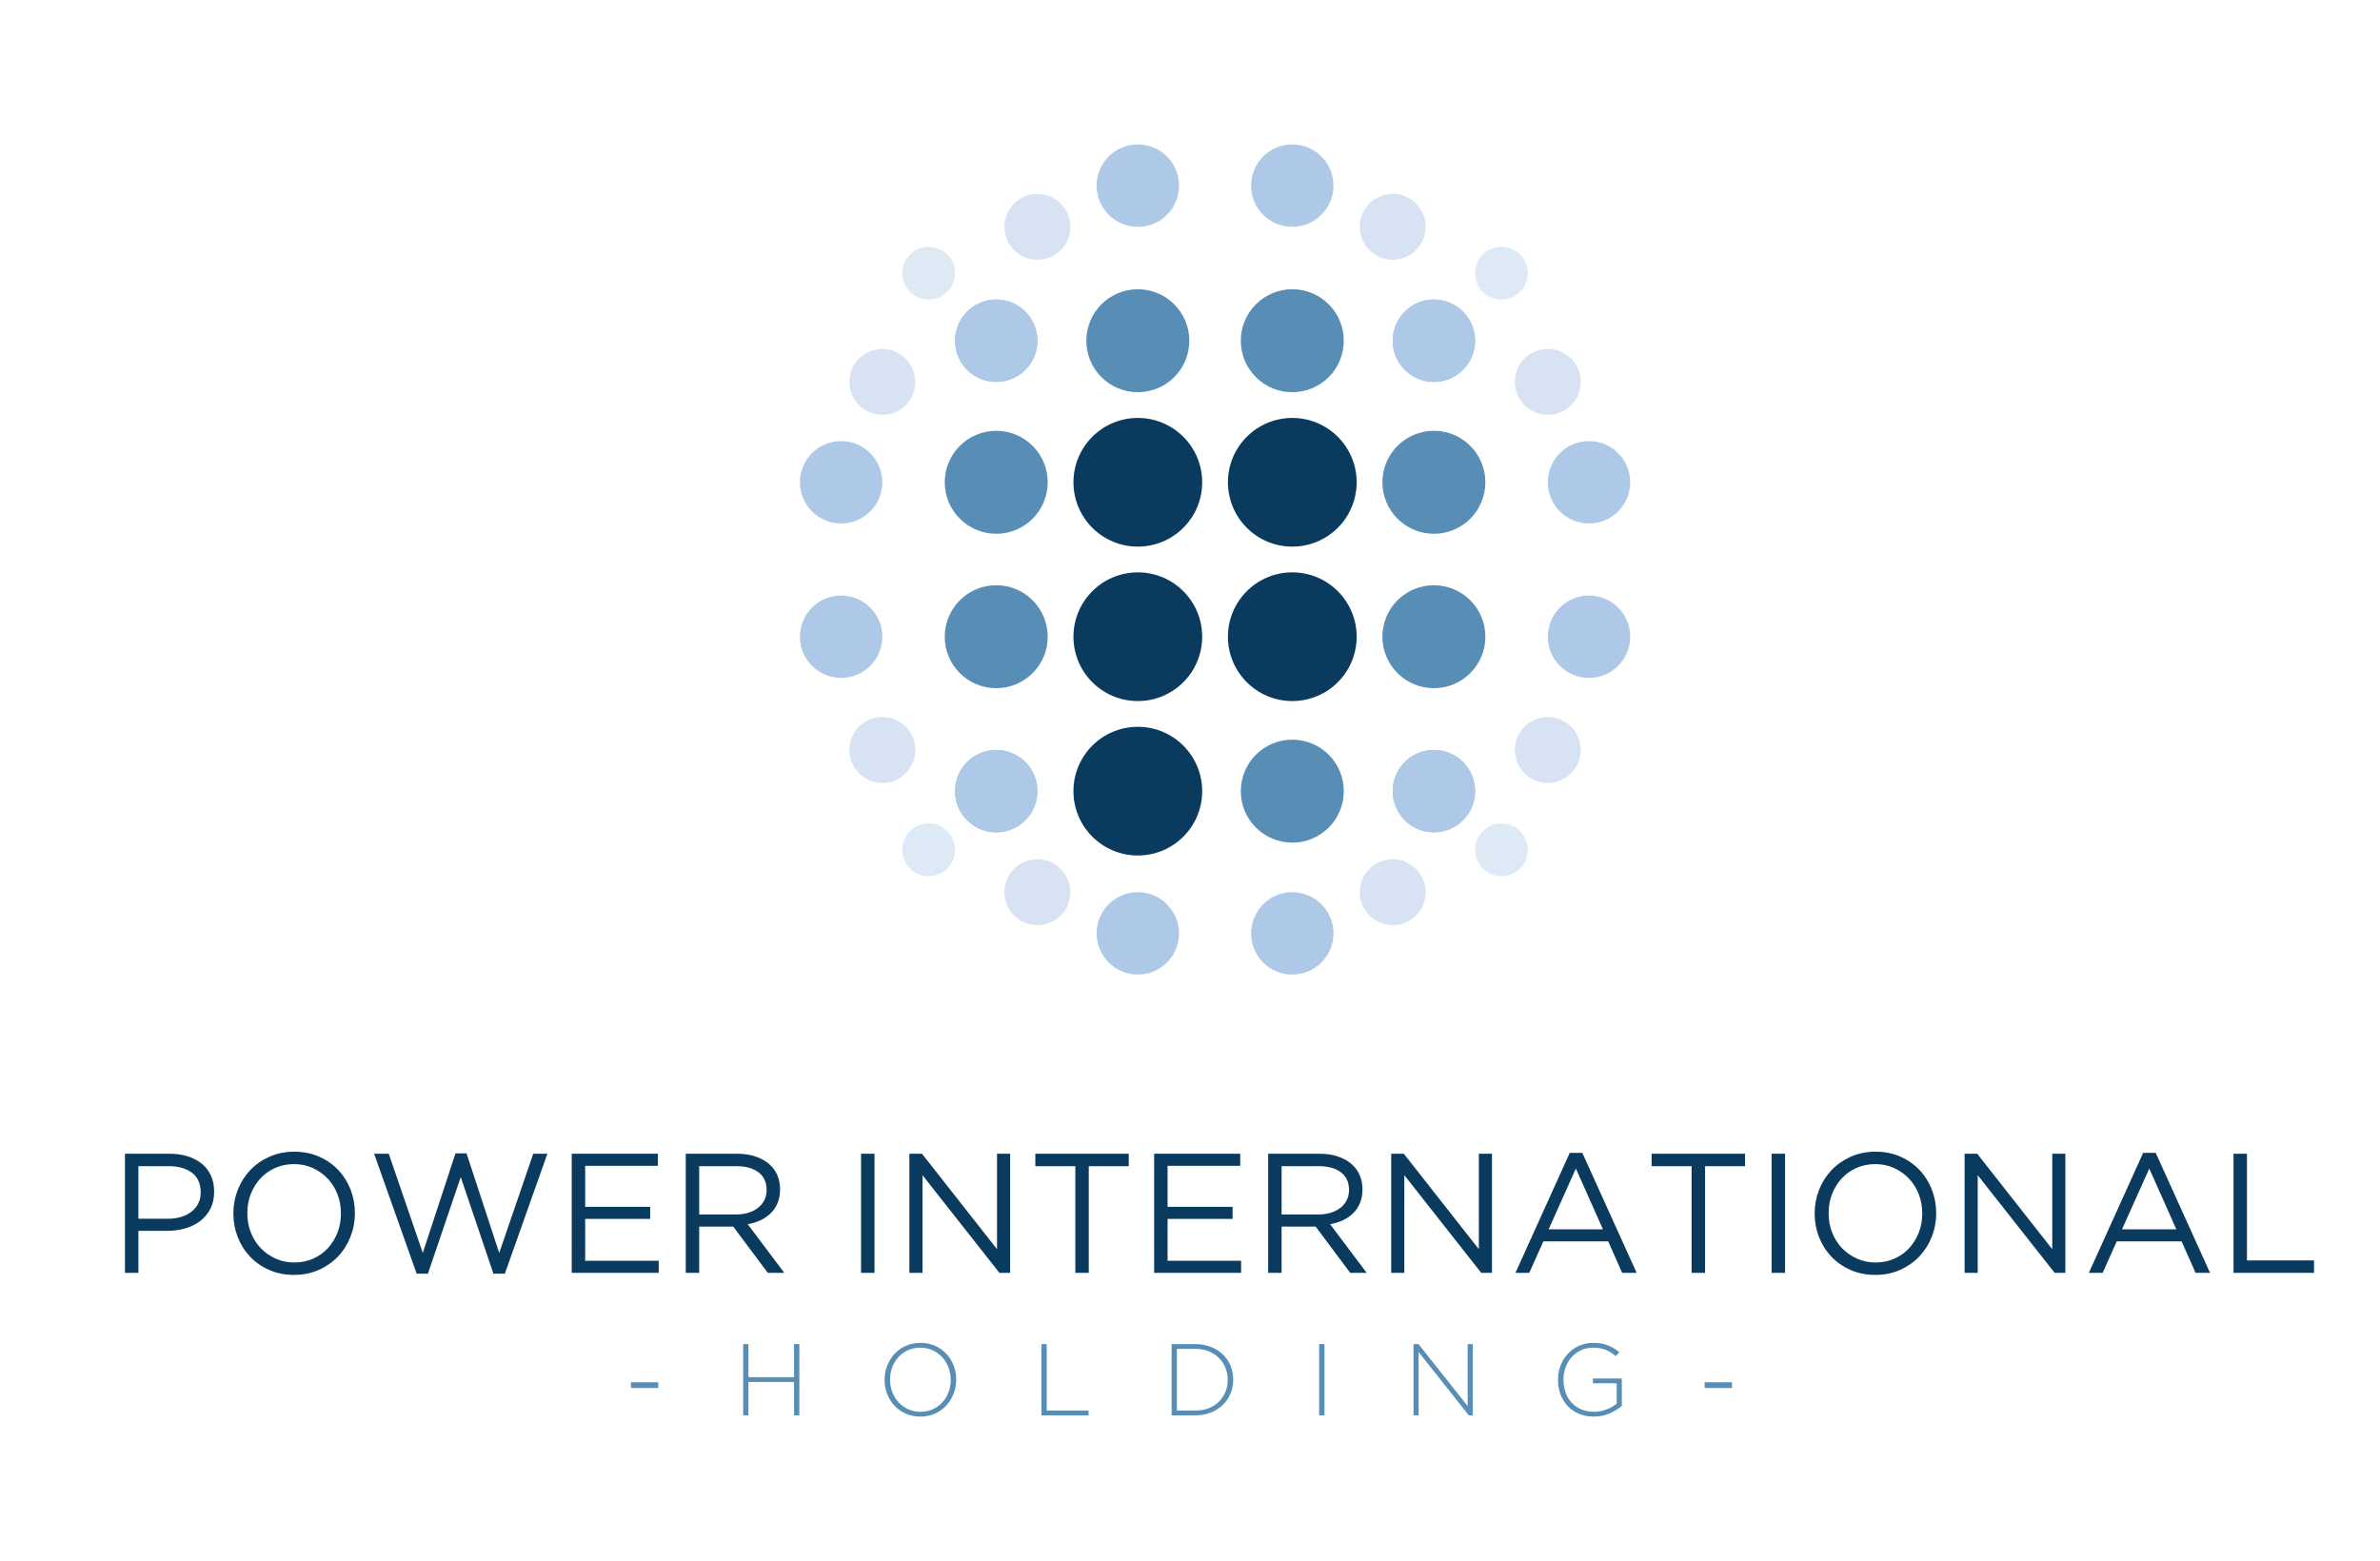 <svg height="256.125" viewBox="0 0 600.067 393.851" width="390.434" xmlns="http://www.w3.org/2000/svg" xmlns:xlink="http://www.w3.org/1999/xlink"><clipPath id="a"><path d="m0 393.851h600.067v-393.851h-600.067z" transform="matrix(1 0 0 -1 0 393.851)"/></clipPath><g clip-path="url(#a)" enable-background="new"><path d="m0 0c0-8.966-7.267-16.233-16.234-16.233-8.968 0-16.238 7.267-16.238 16.233 0 8.97 7.27 16.235 16.238 16.235 8.967 0 16.234-7.265 16.234-16.235" fill="#0a3a5d" transform="matrix(1 0 0 -1 303.106 121.684)"/><path d="m0 0c0-8.966-7.267-16.233-16.234-16.233-8.968 0-16.238 7.267-16.238 16.233 0 8.97 7.27 16.237 16.238 16.237 8.967 0 16.234-7.267 16.234-16.237" fill="#0a3a5d" transform="matrix(1 0 0 -1 303.106 160.648)"/><path d="m0 0c0-8.966-7.27-16.233-16.237-16.233-8.97 0-16.235 7.267-16.235 16.233 0 8.97 7.265 16.235 16.235 16.235 8.967 0 16.237-7.265 16.237-16.235" fill="#0a3a5d" transform="matrix(1 0 0 -1 342.075 121.684)"/><path d="m0 0c0-7.173-5.817-12.985-12.992-12.985-7.176 0-12.99 5.812-12.99 12.985 0 7.176 5.814 12.988 12.99 12.988 7.175 0 12.992-5.812 12.992-12.988" fill="#588eb5" transform="matrix(1 0 0 -1 299.863 85.967)"/><path d="m0 0c0-7.173-5.814-12.985-12.988-12.985-7.176 0-12.99 5.812-12.99 12.985 0 7.176 5.814 12.988 12.99 12.988 7.174 0 12.988-5.812 12.988-12.988" fill="#588eb5" transform="matrix(1 0 0 -1 338.828 85.967)"/><path d="m0 0c0-7.171-5.81-12.988-12.987-12.988-7.176 0-12.988 5.817-12.988 12.988 0 7.178 5.812 12.99 12.988 12.99 7.177 0 12.987-5.812 12.987-12.99" fill="#588eb5" transform="matrix(1 0 0 -1 374.545 121.684)"/><path d="m0 0c0-8.966-7.27-16.233-16.237-16.233-8.97 0-16.235 7.267-16.235 16.233 0 8.97 7.265 16.237 16.235 16.237 8.967 0 16.237-7.267 16.237-16.237" fill="#0a3a5d" transform="matrix(1 0 0 -1 342.075 160.648)"/><path d="m0 0c0-7.171-5.81-12.985-12.987-12.985-7.176 0-12.988 5.814-12.988 12.985 0 7.175 5.812 12.99 12.988 12.99 7.177 0 12.987-5.815 12.987-12.99" fill="#588eb5" transform="matrix(1 0 0 -1 374.545 160.648)"/><path d="m0 0c0-7.171-5.81-12.988-12.99-12.988-7.176 0-12.988 5.817-12.988 12.988 0 7.178 5.812 12.99 12.988 12.99 7.18 0 12.99-5.812 12.99-12.99" fill="#588eb5" transform="matrix(1 0 0 -1 264.141 121.684)"/><path d="m0 0c0-5.738-4.652-10.391-10.393-10.391-5.739 0-10.391 4.653-10.391 10.391 0 5.739 4.652 10.391 10.391 10.391 5.741 0 10.393-4.652 10.393-10.391" fill="#9fbcd8" transform="matrix(1 0 0 -1 261.543 85.967)"/><path d="m0 0c0-5.738-4.652-10.391-10.391-10.391-5.741 0-10.39 4.653-10.39 10.391 0 5.739 4.649 10.391 10.39 10.391 5.739 0 10.391-4.652 10.391-10.391" fill="#9fbcd8" transform="matrix(1 0 0 -1 371.95 85.967)"/><path d="m0 0c0-5.739-4.652-10.389-10.391-10.389-5.741 0-10.39 4.65-10.39 10.389 0 5.741 4.649 10.391 10.39 10.391 5.739 0 10.391-4.65 10.391-10.391" fill="#9fbcd8" transform="matrix(1 0 0 -1 371.95 199.612)"/><path d="m0 0c0-5.739-4.652-10.389-10.393-10.389-5.739 0-10.391 4.65-10.391 10.389 0 5.741 4.652 10.391 10.391 10.391 5.741 0 10.393-4.65 10.393-10.391" fill="#9fbcd8" transform="matrix(1 0 0 -1 261.543 199.612)"/><path d="m0 0c0-3.674-2.977-6.651-6.651-6.651-3.671 0-6.651 2.977-6.651 6.651 0 3.671 2.98 6.65 6.651 6.65 3.674 0 6.651-2.979 6.651-6.65" fill="#dde9f4" transform="matrix(1 0 0 -1 240.76 68.923)"/><path d="m0 0c0-3.674-2.977-6.651-6.65-6.651-3.674 0-6.652 2.977-6.652 6.651 0 3.671 2.978 6.65 6.652 6.65 3.673 0 6.65-2.979 6.65-6.65" fill="#dde9f4" transform="matrix(1 0 0 -1 385.252 68.923)"/><path d="m0 0c0-3.676-2.977-6.651-6.651-6.651-3.671 0-6.651 2.975-6.651 6.651s2.98 6.653 6.651 6.653c3.674 0 6.651-2.977 6.651-6.653" fill="#dde9f4" transform="matrix(1 0 0 -1 240.76 214.408)"/><path d="m0 0c0-3.676-2.977-6.651-6.65-6.651-3.674 0-6.652 2.975-6.652 6.651s2.978 6.653 6.652 6.653c3.673 0 6.65-2.977 6.65-6.653" fill="#dde9f4" transform="matrix(1 0 0 -1 385.252 214.408)"/><path d="m0 0c0-4.59-3.717-8.314-8.31-8.314-4.592 0-8.314 3.724-8.314 8.314s3.722 8.31 8.314 8.31c4.593 0 8.31-3.72 8.31-8.31" fill="#d7e3f3" transform="matrix(1 0 0 -1 359.478 57.225)"/><path d="m0 0c0-4.59-3.722-8.313-8.313-8.313-4.59 0-8.312 3.723-8.312 8.313 0 4.593 3.722 8.31 8.312 8.31 4.591 0 8.313-3.717 8.313-8.31" fill="#d7e3f3" transform="matrix(1 0 0 -1 230.731 96.355)"/><path d="m0 0c0-4.59-3.717-8.314-8.31-8.314-4.59 0-8.315 3.724-8.315 8.314s3.725 8.31 8.315 8.31c4.593 0 8.31-3.72 8.31-8.31" fill="#d7e3f3" transform="matrix(1 0 0 -1 269.854 57.225)"/><path d="m0 0c0-4.591-3.717-8.313-8.31-8.313-4.59 0-8.315 3.722-8.315 8.313 0 4.595 3.725 8.312 8.315 8.312 4.593 0 8.31-3.717 8.31-8.312" fill="#d7e3f3" transform="matrix(1 0 0 -1 269.854 225.102)"/><path d="m0 0c0-4.591-3.717-8.313-8.31-8.313-4.592 0-8.314 3.722-8.314 8.313 0 4.595 3.722 8.312 8.314 8.312 4.593 0 8.31-3.717 8.31-8.312" fill="#d7e3f3" transform="matrix(1 0 0 -1 359.478 225.102)"/><path d="m0 0c0-4.593-3.722-8.313-8.313-8.313-4.59 0-8.312 3.72-8.312 8.313 0 4.59 3.722 8.31 8.312 8.31 4.591 0 8.313-3.72 8.313-8.31" fill="#d7e3f3" transform="matrix(1 0 0 -1 230.731 189.218)"/><path d="m0 0c0-4.59-3.717-8.313-8.313-8.313-4.587 0-8.312 3.723-8.312 8.313 0 4.593 3.725 8.31 8.312 8.31 4.596 0 8.313-3.717 8.313-8.31" fill="#d7e3f3" transform="matrix(1 0 0 -1 398.605 96.355)"/><path d="m0 0c0-4.593-3.717-8.313-8.313-8.313-4.587 0-8.312 3.72-8.312 8.313 0 4.59 3.725 8.31 8.312 8.31 4.596 0 8.313-3.72 8.313-8.31" fill="#d7e3f3" transform="matrix(1 0 0 -1 398.605 189.218)"/><path d="m0 0c0-5.738-4.652-10.391-10.393-10.391-5.739 0-10.391 4.653-10.391 10.391 0 5.739 4.652 10.391 10.391 10.391 5.741 0 10.393-4.652 10.393-10.391" fill="#aec8e7" transform="matrix(1 0 0 -1 261.543 85.967)"/><path d="m0 0c0-5.738-4.652-10.391-10.391-10.391-5.741 0-10.39 4.653-10.39 10.391 0 5.739 4.649 10.391 10.39 10.391 5.739 0 10.391-4.652 10.391-10.391" fill="#aec8e7" transform="matrix(1 0 0 -1 371.95 85.967)"/><path d="m0 0c0-5.739-4.652-10.389-10.391-10.389-5.741 0-10.39 4.65-10.39 10.389 0 5.741 4.649 10.391 10.39 10.391 5.739 0 10.391-4.65 10.391-10.391" fill="#aec8e7" transform="matrix(1 0 0 -1 371.95 199.612)"/><path d="m0 0c0-5.739-4.652-10.389-10.393-10.389-5.739 0-10.391 4.65-10.391 10.389 0 5.741 4.652 10.391 10.391 10.391 5.741 0 10.393-4.65 10.393-10.391" fill="#aec8e7" transform="matrix(1 0 0 -1 261.543 199.612)"/><path d="m0 0c0-5.739-4.652-10.391-10.391-10.391-5.741 0-10.391 4.652-10.391 10.391 0 5.741 4.65 10.391 10.391 10.391 5.739 0 10.391-4.65 10.391-10.391" fill="#aec8e7" transform="matrix(1 0 0 -1 222.418 160.646)"/><path d="m0 0c0-5.739-4.652-10.391-10.391-10.391-5.741 0-10.391 4.652-10.391 10.391s4.65 10.389 10.391 10.389c5.739 0 10.391-4.65 10.391-10.389" fill="#aec8e7" transform="matrix(1 0 0 -1 222.418 121.681)"/><path d="m0 0c0-5.739 4.65-10.391 10.391-10.391 5.739 0 10.393 4.652 10.393 10.391 0 5.741-4.654 10.391-10.393 10.391-5.741 0-10.391-4.65-10.391-10.391" fill="#aec8e7" transform="matrix(1 0 0 -1 390.294 160.646)"/><path d="m0 0c0-5.741 4.65-10.391 10.391-10.391 5.739 0 10.393 4.65 10.393 10.391 0 5.738-4.654 10.391-10.393 10.391-5.741 0-10.391-4.653-10.391-10.391" fill="#aec8e7" transform="matrix(1 0 0 -1 390.294 121.682)"/><path d="m0 0c-5.736 0-10.389 4.652-10.389 10.393 0 5.739 4.653 10.394 10.389 10.394 5.743 0 10.391-4.655 10.391-10.394 0-5.741-4.648-10.393-10.391-10.393" fill="#aec8e7" transform="matrix(1 0 0 -1 286.871 57.226)"/><path d="m0 0c-5.736 0-10.389 4.652-10.389 10.393 0 5.739 4.653 10.394 10.389 10.394 5.738 0 10.391-4.655 10.391-10.394 0-5.741-4.653-10.393-10.391-10.393" fill="#aec8e7" transform="matrix(1 0 0 -1 325.837 57.226)"/><path d="m0 0c-5.736 0-10.389-4.65-10.389-10.394 0-5.736 4.653-10.39 10.389-10.39 5.743 0 10.391 4.654 10.391 10.39 0 5.744-4.648 10.394-10.391 10.394" fill="#aec8e7" transform="matrix(1 0 0 -1 286.871 225.102)"/><path d="m0 0c-5.736 0-10.389-4.65-10.389-10.394 0-5.736 4.653-10.39 10.389-10.39 5.738 0 10.391 4.654 10.391 10.39 0 5.744-4.653 10.394-10.391 10.394" fill="#aec8e7" transform="matrix(1 0 0 -1 325.837 225.102)"/><path d="m0 0c0-7.171-5.81-12.985-12.99-12.985-7.176 0-12.988 5.814-12.988 12.985 0 7.175 5.812 12.99 12.988 12.99 7.18 0 12.99-5.815 12.99-12.99" fill="#588eb5" transform="matrix(1 0 0 -1 264.141 160.648)"/><path d="m0 0c0-8.964-7.267-16.235-16.234-16.235-8.968 0-16.238 7.271-16.238 16.235 0 8.972 7.27 16.237 16.238 16.237 8.967 0 16.234-7.265 16.234-16.237" fill="#0a3a5d" transform="matrix(1 0 0 -1 303.106 199.612)"/><path d="m0 0c0-7.174-5.814-12.988-12.988-12.988-7.176 0-12.99 5.814-12.99 12.988 0 7.178 5.814 12.99 12.99 12.99 7.174 0 12.988-5.812 12.988-12.99" fill="#588eb5" transform="matrix(1 0 0 -1 338.828 199.612)"/><g fill="#0a3a5d"><path d="m0 0h11.249c1.686 0 3.226-.223 4.615-.667 1.386-.442 2.573-1.072 3.564-1.889.985-.815 1.746-1.807 2.273-2.981.528-1.176.796-2.505.796-3.994v-.088c0-1.629-.317-3.053-.945-4.272-.63-1.214-1.48-2.237-2.557-3.071-1.071-.827-2.324-1.45-3.754-1.865s-2.95-.621-4.55-.621h-7.301v-10.605h-3.39zm10.838-16.402c1.233 0 2.361.158 3.378.476 1.022.314 1.895.768 2.629 1.357.729.587 1.29 1.283 1.677 2.088.388.804.582 1.708.582 2.713v.087c0 2.155-.742 3.782-2.218 4.889-1.478 1.104-3.438 1.659-5.876 1.659h-7.62v-13.269z" transform="matrix(1 0 0 -1 31.364 291.095)"/><path d="m0 0c-2.29 0-4.373.417-6.247 1.247-1.877.829-3.486 1.952-4.829 3.371-1.35 1.416-2.386 3.062-3.114 4.937-.729 1.875-1.096 3.841-1.096 5.901v.087c0 2.062.371 4.036 1.116 5.925.745 1.89 1.79 3.543 3.135 4.959 1.346 1.419 2.961 2.546 4.849 3.391 1.892.844 3.981 1.268 6.273 1.268 2.288 0 4.371-.415 6.246-1.244 1.872-.83 3.483-1.955 4.828-3.371 1.345-1.417 2.383-3.065 3.115-4.937.728-1.875 1.093-3.846 1.093-5.906.03-.027.03-.058 0-.085 0-2.061-.371-4.036-1.116-5.922-.745-1.892-1.788-3.543-3.135-4.962-1.346-1.416-2.961-2.548-4.85-3.391-1.891-.844-3.98-1.268-6.268-1.268m.087 3.133c1.717 0 3.298.323 4.744.968 1.442.643 2.684 1.523 3.713 2.639 1.031 1.116 1.838 2.42 2.425 3.907.586 1.491.88 3.092.88 4.809v.087c0 1.717-.294 3.33-.88 4.831-.587 1.499-1.41 2.814-2.466 3.929-1.062 1.118-2.315 2-3.759 2.66-1.446.658-3.027.988-4.744.988-1.719 0-3.3-.323-4.746-.965-1.444-.644-2.682-1.526-3.715-2.64-1.027-1.118-1.838-2.42-2.422-3.908-.587-1.487-.881-3.089-.881-4.81v-.085c0-1.717.294-3.327.881-4.831.584-1.501 1.406-2.812 2.468-3.928 1.056-1.116 2.31-2.003 3.756-2.663 1.444-.655 3.028-.988 4.746-.988" transform="matrix(1 0 0 -1 73.998 321.665)"/><path d="m0 0h3.695l8.585-25.029 8.243 25.116h2.791l8.244-25.116 8.588 25.029h3.563l-10.734-30.268h-2.877l-8.244 24.385-8.284-24.385h-2.835z" transform="matrix(1 0 0 -1 94.217 291.095)"/><path d="m0 0h21.724v-3.048h-18.33v-10.346h16.398v-3.049h-16.398v-10.561h18.545v-3.049h-21.939z" transform="matrix(1 0 0 -1 144.066 291.095)"/><path d="m0 0h12.923c1.862 0 3.512-.266 4.958-.796 1.446-.526 2.64-1.267 3.584-2.209.745-.747 1.315-1.618 1.719-2.622.401-.999.6-2.102.6-3.302v-.087c0-1.258-.199-2.381-.6-3.372-.404-.987-.965-1.844-1.696-2.573-.731-.731-1.595-1.332-2.599-1.804-.999-.471-2.088-.808-3.261-1.01l9.229-12.278h-4.162l-8.718 11.68h-.085-8.5v-11.68h-3.392zm12.646-15.328c1.119 0 2.15.142 3.099.429.944.287 1.764.694 2.452 1.226.687.529 1.228 1.171 1.615 1.93.388.756.581 1.625.581 2.598v.085c0 1.862-.674 3.312-2.024 4.36-1.348 1.045-3.243 1.567-5.679 1.567h-9.298v-12.195z" transform="matrix(1 0 0 -1 172.832 291.095)"/><path d="m217.054 102.755h3.389v-30.053h-3.389z" transform="matrix(1 0 0 -1 0 393.851)"/><path d="m0 0h3.176l18.933-24.087v24.087h3.307v-30.053h-2.707l-19.402 24.642v-24.642h-3.307z" transform="matrix(1 0 0 -1 229.247 291.095)"/><path d="m0 0h-10.086v3.133h23.569v-3.133h-10.089v-26.917h-3.394z" transform="matrix(1 0 0 -1 271.104 294.229)"/><path d="m0 0h21.721v-3.048h-18.329v-10.346h16.4v-3.049h-16.4v-10.561h18.547v-3.049h-21.939z" transform="matrix(1 0 0 -1 290.985 291.095)"/><path d="m0 0h12.923c1.861 0 3.514-.266 4.96-.796 1.445-.526 2.638-1.267 3.582-2.209.747-.747 1.317-1.618 1.719-2.622.4-.999.602-2.102.602-3.302v-.087c0-1.258-.202-2.381-.602-3.372-.402-.987-.965-1.844-1.697-2.573-.73-.731-1.594-1.332-2.596-1.804-1.001-.471-2.09-.808-3.264-1.01l9.231-12.278h-4.164l-8.715 11.68h-.087-8.5v-11.68h-3.392zm12.648-15.328c1.116 0 2.152.142 3.094.429.948.287 1.769.694 2.454 1.226.688.529 1.229 1.171 1.616 1.93.385.756.583 1.625.583 2.598v.085c0 1.862-.677 3.312-2.025 4.36-1.349 1.045-3.24 1.567-5.683 1.567h-9.295v-12.195z" transform="matrix(1 0 0 -1 319.75 291.095)"/><path d="m0 0h3.174l18.934-24.087v24.087h3.308v-30.053h-2.707l-19.404 24.642v-24.642h-3.305z" transform="matrix(1 0 0 -1 350.794 291.095)"/><path d="m0 0h3.177l13.698-30.268h-3.651l-3.523 7.941h-16.354l-3.566-7.941h-3.476zm8.37-19.278-6.825 15.327-6.871-15.327z" transform="matrix(1 0 0 -1 395.829 290.879)"/><path d="m0 0h-10.088v3.133h23.57v-3.133h-10.089v-26.917h-3.393z" transform="matrix(1 0 0 -1 426.568 294.229)"/><path d="m446.746 102.755h3.393v-30.053h-3.393z" transform="matrix(1 0 0 -1 0 393.851)"/><path d="m0 0c-2.292 0-4.375.417-6.248 1.247-1.874.829-3.485 1.952-4.831 3.371-1.348 1.416-2.383 3.062-3.112 4.937-.731 1.875-1.095 3.841-1.095 5.901v.087c0 2.062.371 4.036 1.115 5.925.745 1.89 1.79 3.543 3.134 4.959 1.347 1.419 2.965 2.546 4.851 3.391 1.891.844 3.981 1.268 6.271 1.268 2.289 0 4.372-.415 6.247-1.244 1.875-.83 3.483-1.955 4.829-3.371 1.343-1.417 2.383-3.065 3.114-4.937.727-1.875 1.093-3.846 1.093-5.906.028-.027.028-.058 0-.085 0-2.061-.373-4.036-1.116-5.922-.742-1.892-1.792-3.543-3.135-4.962-1.346-1.416-2.961-2.548-4.851-3.391-1.889-.844-3.979-1.268-6.266-1.268m.085 3.133c1.716 0 3.3.323 4.746.968 1.443.643 2.682 1.523 3.713 2.639s1.838 2.42 2.424 3.907c.587 1.491.881 3.092.881 4.809v.087c0 1.717-.294 3.33-.881 4.831-.586 1.499-1.411 2.814-2.468 3.929-1.059 1.118-2.313 2-3.756 2.66-1.449.658-3.028.988-4.744.988-1.722 0-3.301-.323-4.746-.965-1.444-.644-2.682-1.526-3.713-2.64-1.031-1.118-1.841-2.42-2.428-3.908-.586-1.487-.877-3.089-.877-4.81v-.085c0-1.717.291-3.327.877-4.831.587-1.501 1.41-2.812 2.469-3.928 1.062-1.116 2.314-2.003 3.761-2.663 1.441-.655 3.025-.988 4.742-.988" transform="matrix(1 0 0 -1 472.897 321.665)"/><path d="m0 0h3.179l18.932-24.087v24.087h3.305v-30.053h-2.704l-19.404 24.642v-24.642h-3.308z" transform="matrix(1 0 0 -1 495.435 291.095)"/><path d="m0 0h3.177l13.695-30.268h-3.648l-3.521 7.941h-16.356l-3.566-7.941h-3.476zm8.374-19.278-6.827 15.327-6.873-15.327z" transform="matrix(1 0 0 -1 540.474 290.879)"/><path d="m0 0v-30.053h20.308v3.131h-16.916v26.922z" transform="matrix(1 0 0 -1 563.273 291.094)"/></g><path d="m159.008 43.655h6.884v1.439h-6.884z" fill="#588eb5" transform="matrix(1 0 0 -1 0 393.851)"/><path d="m0 0v-8.347h-11.51v8.347h-1.331v-17.979h1.331v8.422h11.51v-8.422h1.331v17.979z" fill="#588eb5" transform="matrix(1 0 0 -1 200.152 339.124)"/><path d="m0 0c-.433-1.121-1.047-2.111-1.833-2.966-.791-.857-1.745-1.535-2.865-2.042-1.123-.504-2.359-.759-3.713-.759-1.368 0-2.606.255-3.711.759-1.102.507-2.048 1.18-2.835 2.03-.79.846-1.395 1.828-1.824 2.939-.428 1.113-.644 2.284-.644 3.518v.052c0 1.234.22 2.408.658 3.531.434 1.122 1.045 2.109 1.836 2.964.786.86 1.735 1.54 2.848 2.047 1.114.504 2.354.754 3.725.754 1.352 0 2.585-.25 3.699-.754 1.111-.507 2.06-1.185 2.848-2.031.789-.848 1.396-1.826 1.825-2.942.426-1.112.641-2.283.641-3.516.016-.019.016-.034 0-.053 0-1.233-.218-2.411-.655-3.531m-.731 3.531c0 1.112-.193 2.161-.58 3.147-.383.983-.915 1.841-1.588 2.567-.679.727-1.488 1.306-2.43 1.733-.942.428-1.968.641-3.082.641s-2.133-.209-3.067-.628c-.937-.42-1.739-.995-2.415-1.719-.676-.729-1.203-1.582-1.577-2.557-.38-.975-.568-2.02-.568-3.131v-.053c0-1.111.197-2.163.58-3.144.385-.986.916-1.84 1.59-2.572.676-.728 1.488-1.303 2.427-1.732.942-.427 1.969-.642 3.083-.642 1.111 0 2.136.208 3.071.63.933.417 1.735.991 2.411 1.719.678.73 1.203 1.579 1.579 2.556.378.976.566 2.021.566 3.133z" fill="#588eb5" transform="matrix(1 0 0 -1 240.404 351.645)"/><path d="m0 0v-17.979h11.892v1.21h-10.556v16.769z" fill="#588eb5" transform="matrix(1 0 0 -1 262.554 339.124)"/><path d="m0 0c-.463-1.098-1.116-2.049-1.967-2.851-.847-.804-1.858-1.439-3.029-1.902-1.174-.463-2.459-.694-3.864-.694h-5.984v17.981h5.984c1.405 0 2.69-.231 3.864-.683 1.171-.456 2.182-1.084 3.029-1.886.851-.805 1.504-1.753 1.967-2.84.461-1.088.692-2.267.692-3.529v-.053c0-1.268-.231-2.449-.692-3.543m-.694 3.543c0 1.066-.193 2.067-.577 3.017-.386.941-.931 1.768-1.63 2.469-.704.704-1.561 1.266-2.57 1.678-1.01.413-2.14.617-3.389.617h-4.652v-15.561h4.652c1.249 0 2.379.201 3.389.602 1.009.406 1.866.953 2.57 1.651.699.694 1.244 1.512 1.63 2.447.384.937.577 1.946.577 3.027z" fill="#588eb5" transform="matrix(1 0 0 -1 310.245 351.657)"/><path d="m332.613 36.747h1.336v17.979h-1.336z" fill="#588eb5" transform="matrix(1 0 0 -1 0 393.851)"/><path d="m0 0v-15.642l-12.403 15.642h-1.258v-17.979h1.285v15.974l12.662-15.974h1.002v17.979z" fill="#588eb5" transform="matrix(1 0 0 -1 370.08 339.124)"/><path d="m0 0c-1.207-.536-2.546-.807-4.021-.807-1.419 0-2.694.245-3.814.736-1.121.486-2.067 1.148-2.835 1.987-.774.841-1.364 1.819-1.771 2.94-.413 1.121-.618 2.315-.618 3.582v.053c0 1.212.207 2.383.628 3.506.42 1.121 1.016 2.111 1.795 2.966.782.854 1.719 1.543 2.815 2.056 1.095.511 2.309.767 3.648.767.734 0 1.405-.053 2.015-.153.609-.103 1.171-.259 1.693-.463.525-.204 1.023-.451 1.489-.742.473-.291.931-.626 1.376-1.004l-.874-.999c-.701.614-1.501 1.13-2.401 1.537-.898.413-2.026.617-3.376.617-1.096 0-2.1-.214-3.004-.64-.91-.428-1.694-1.01-2.351-1.744-.661-.735-1.169-1.588-1.53-2.564-.357-.975-.538-1.999-.538-3.076v-.05c0-1.162.177-2.239.528-3.234.35-.99.856-1.842 1.526-2.565.669-.715 1.477-1.28 2.429-1.688.949-.411 2.023-.617 3.222-.617.566 0 1.12.057 1.668.167.55.108 1.064.259 1.554.45.491.185.947.401 1.375.65.429.248.805.507 1.13.779v5.146h-6.009v1.208h7.293v-6.917c-.821-.718-1.838-1.346-3.042-1.884" fill="#588eb5" transform="matrix(1 0 0 -1 405.922 356.605)"/><path d="m429.867 43.655h6.885v1.439h-6.885z" fill="#588eb5" transform="matrix(1 0 0 -1 0 393.851)"/></g></svg>